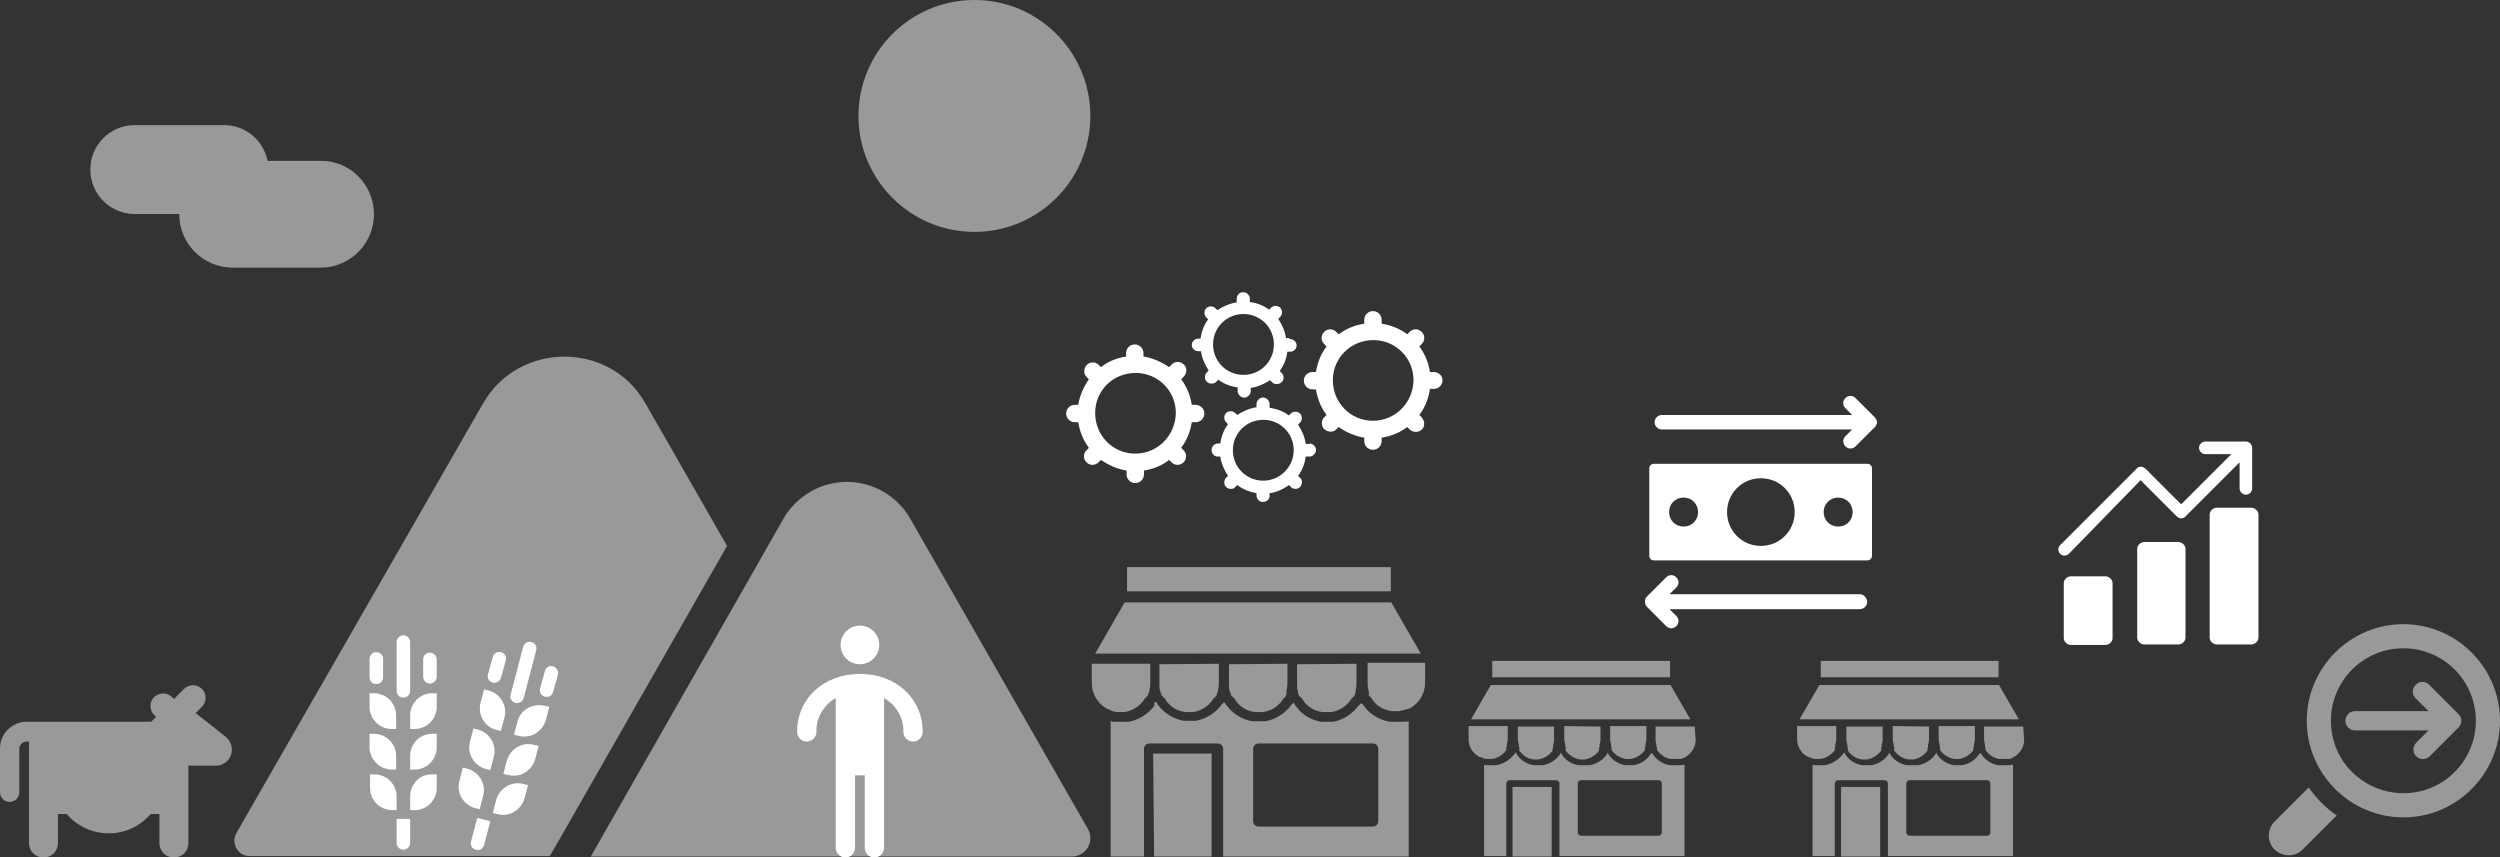 <?xml version="1.0" encoding="utf-8"?>
<!-- Generator: Adobe Illustrator 23.0.3, SVG Export Plug-In . SVG Version: 6.00 Build 0)  -->
<svg version="1.1" id="Layer_1" xmlns="http://www.w3.org/2000/svg" xmlns:xlink="http://www.w3.org/1999/xlink" x="0px" y="0px"
	 viewBox="0 0 517.5 177.5" style="enable-background:new 0 0 517.5 177.5;" xml:space="preserve">
<rect x="0" y="0" width="517.5" height="177.5" fill="#333333" stroke="none"/>
<style type="text/css">
	.st0{opacity:0.5;}
	.st1{fill-rule:evenodd;clip-rule:evenodd;fill:#FFFFFF;}
	.st2{fill:#FFFFFF;}
	.st3{opacity:0.5;fill:#FFFFFF;enable-background:new    ;}
</style>
<title>cb101</title>
<g>
	<g id="Layer_1-2">
		<g id="cb101">
			<g id="four">
				<g class="st0">
					<path class="st1" d="M233.3,122.4h54.6v-5h-54.6V122.4z M232.8,124.7H288l6.1,10.6h-67.4L232.8,124.7z M280.8,137.4v4
						c0,0.6-0.1,1.1-0.2,1.7c0,0.1,0,0.1,0,0.2v0.1l-0.1,0.2c0,0,0,0.1,0,0.1c0,0.1-0.1,0.1-0.1,0.2l-0.1,0.2l-0.1,0.1l-0.1,0.1
						l-0.1,0.1l-0.1,0.1l-0.1,0.1l-0.1,0.1l-0.1,0.1v0.1c-1,1.4-2.5,2.3-4.1,2.5h-0.1h-0.2h-1.1h-0.2h-0.1c-1.7-0.2-3.2-1.1-4.1-2.5
						v-0.1l-0.1-0.1l-0.1-0.1l-0.1-0.1l-0.1-0.1c0,0,0-0.1-0.1-0.1l-0.1-0.1l-0.1-0.1c0-0.1,0-0.1-0.1-0.1l-0.1-0.2v-0.1l-0.1-0.2
						v-0.1c0-0.1,0-0.1,0-0.2c-0.2-0.5-0.2-1.1-0.2-1.7v-4L280.8,137.4z M266.5,137.4v4c0,0.6-0.1,1.1-0.2,1.7c0,0.1,0,0.1,0,0.2
						v0.1c0,0.1,0,0.1,0,0.2c0,0,0,0.1,0,0.1c0,0.1,0,0.1-0.1,0.2l-0.1,0.2c0,0,0,0.1,0,0.1c0,0.1,0,0.1-0.1,0.1l-0.1,0.1l-0.1,0.1
						l-0.1,0.1c0,0,0,0.1-0.1,0.1l-0.1,0.1l0,0.1c-1,1.4-2.5,2.3-4.1,2.5h-0.1h-0.1H260h-0.1h-0.1c-1.7-0.2-3.2-1.1-4.1-2.5v-0.1
						l-0.1-0.1c0,0,0-0.1-0.1-0.1l-0.1-0.1l-0.1-0.1c0,0-0.1-0.1-0.1-0.1l-0.1-0.1l-0.1-0.1c0,0-0.1-0.1-0.1-0.1
						c0-0.1-0.1-0.1-0.1-0.2c0,0,0-0.1,0-0.1l-0.1-0.2v-0.1l-0.1-0.2c-0.2-0.5-0.2-1.1-0.2-1.7v-4L266.5,137.4z M252.3,137.4v4
						c0,0.6-0.1,1.1-0.2,1.7c0,0.1,0,0.1-0.1,0.2v0.1c0,0.1,0,0.1-0.1,0.2c0,0,0,0.1,0,0.1c0,0.1,0,0.1-0.1,0.2c0,0.1,0,0.1-0.1,0.2
						l-0.1,0.1c0,0,0,0.1-0.1,0.1l-0.1,0.1c0,0,0,0.1-0.1,0.1c0,0,0,0.1-0.1,0.1l-0.1,0.1l-0.1,0.1v0.1c-1,1.4-2.5,2.3-4.1,2.5H247
						h-0.2h-1.1h-0.2h-0.1c-1.7-0.2-3.2-1.1-4.1-2.5v-0.1l-0.1-0.1l-0.1-0.1l-0.1-0.1l-0.1-0.1l-0.1-0.1l-0.1-0.1l-0.1-0.1l-0.1-0.1
						l-0.1-0.2v-0.1l-0.1-0.2v-0.1c0-0.1,0-0.1-0.1-0.2c-0.2-0.5-0.2-1.1-0.2-1.7v-4L252.3,137.4z M229.4,146.8l-0.3-0.1
						c-1.9-1.1-3.1-3.1-3.1-5.3v-4h12.1v4c0,0.6-0.1,1.1-0.2,1.7c0,0.1,0,0.1-0.1,0.2v0.1l-0.1,0.2c0,0,0,0.1,0,0.1s0,0.1-0.1,0.2
						l-0.1,0.2l-0.1,0.1l-0.1,0.1c0,0,0,0.1-0.1,0.1l-0.1,0.1l-0.1,0.1l-0.1,0.1l-0.1,0.1v0.1c-1,1.4-2.5,2.3-4.1,2.5h-0.1h-0.2h-1
						h-0.3h-0.1l-0.3-0.1l0,0c-0.2,0-0.5-0.1-0.7-0.2h-0.1L230,147h-0.1l-0.2-0.1h-0.1 M238.9,177.3h11.9V156h-12.1L238.9,177.3z
						 M283.4,143.5c0,0,0-0.1,0-0.1l-0.1-0.2v-0.1c0-0.1,0-0.1,0-0.2c-0.2-0.5-0.2-1.1-0.2-1.7v-4H295v4.1c0,2.2-1.2,4.2-3.1,5.3
						l-0.3,0.1l0,0l-0.3,0.1h-0.1l-0.3,0.1h-0.1c-0.2,0.1-0.5,0.1-0.7,0.2l0,0c-0.1,0-0.2,0-0.3,0.1h-0.1h-0.3h-1h-0.2h-0.1
						c-1.7-0.2-3.2-1.1-4.1-2.5c0,0,0,0,0-0.1l-0.1-0.1l-0.1-0.1l-0.1-0.1l-0.1-0.1c0,0-0.1-0.1-0.1-0.1l-0.1-0.1l-0.1-0.1
						 M285.3,170c0,0.6-0.5,1.1-1.1,1.1h-23.7c-0.6,0-1.1-0.5-1.1-1.1v-15c0-0.6,0.5-1.1,1.1-1.1h23.7c0.6,0,1.1,0.5,1.1,1.1V170z
						 M291.1,149.3L291.1,149.3l-0.2,0.1h-0.1h-0.2h-0.1h-0.3h-0.2h-0.1h-0.2h-1h-0.3H288h-0.2h-0.2l0,0c-2.1-0.4-4-1.5-5.3-3.3
						l-0.1-0.1l-0.1-0.1c0-0.1-0.1-0.2-0.2-0.2l-0.1-0.1l-0.1-0.1c0,0,0,0.1,0,0.1c0,0,0,0.1-0.1,0.1l-0.2,0.2l-0.1,0.1
						c0,0,0,0.1-0.1,0.1c-1.3,1.7-3.1,2.9-5.2,3.3l0,0H276h-0.2h-0.2h-0.3h-1H274h-0.2h-0.2h-0.2l0,0c-2.1-0.4-4-1.5-5.2-3.3
						l-0.1-0.1c0-0.1-0.1-0.1-0.1-0.2l-0.1-0.2l-0.1-0.1c0,0,0-0.1,0-0.1l-0.1,0.1c0,0,0,0.1-0.1,0.1c0,0.1-0.1,0.2-0.2,0.2
						l-0.1,0.1l-0.1,0.1l-0.1,0.2l0,0c-1.3,1.6-3.1,2.7-5.1,3.1l0,0h-0.2h-0.2h-0.2h-0.3h-1h-0.3h-0.2h-0.2h-0.2l0,0
						c-2.1-0.4-4-1.5-5.3-3.3l-0.1-0.1l-0.1-0.2l-0.2-0.2l-0.1-0.1c0,0,0-0.1-0.1-0.1v0.1l-0.1,0.1c0,0.1-0.1,0.2-0.2,0.2l-0.1,0.1
						c0,0,0,0.1-0.1,0.1c0,0.1-0.1,0.1-0.1,0.2l0,0c-1.3,1.6-3.1,2.7-5.1,3.1l0,0h-0.2h-0.2h-0.2h-0.3h-1h-0.3h-0.2h-0.2H245l0,0
						c-2.1-0.4-4-1.5-5.3-3.3c0,0,0-0.1-0.1-0.1l-0.1-0.2l-0.1-0.2l-0.1-0.1c0,0,0-0.1,0-0.1l-0.1,0.1l-0.1,0.1
						c-0.1,0.1-0.1,0.2-0.2,0.2L239,146l-0.1,0.1l-0.1,0.2l0,0c-1.3,1.6-3.1,2.7-5.1,3.1l0,0h-0.2h-0.2H233h-0.3h-1h-0.2h-0.1H231
						h-0.2h-0.1h-0.2h-0.1l-0.4-0.1h-0.1v28h6.9v-22.3c0-0.6,0.5-1.1,1.1-1.1c0,0,0,0,0,0h14.2c0.6,0,1.1,0.5,1.1,1.1v22.3h38.4v-28
						l-0.3,0.1L291.1,149.3z"/>
				</g>
				<path class="st2" d="M247.5,83.8h-0.8c-0.3-1.9-1-3.7-2.2-5.3l0.5-0.5c0.7-0.7,0.8-1.8,0.1-2.5c-0.7-0.7-1.8-0.8-2.5-0.1
					c0,0-0.1,0.1-0.1,0.1L242,76c-1.6-1.1-3.4-1.9-5.3-2.2v-0.7c0-1-0.8-1.8-1.8-1.8c-1,0-1.8,0.8-1.8,1.8v0.7
					c-1.9,0.3-3.7,1-5.2,2.2l-0.5-0.5c-0.7-0.7-1.9-0.6-2.5,0.1c-0.6,0.7-0.6,1.8,0,2.4l0.5,0.5c-1.1,1.6-1.9,3.4-2.2,5.3h-0.7
					c-1,0-1.8,0.8-1.8,1.8s0.8,1.8,1.8,1.8h0.7c0.3,1.9,1,3.7,2.2,5.3l-0.5,0.5c-0.7,0.7-0.7,1.8,0,2.5c0.7,0.7,1.8,0.7,2.5,0
					l0.5-0.5c1.6,1.1,3.4,1.9,5.3,2.2v0.8c0,1,0.8,1.8,1.8,1.8c1,0,1.8-0.8,1.8-1.8v-0.8c1.9-0.3,3.7-1,5.2-2.2l0.5,0.5
					c0.7,0.7,1.8,0.7,2.5,0c0.7-0.7,0.7-1.8,0-2.5l-0.5-0.5c1.2-1.6,1.9-3.4,2.2-5.3h0.8c1,0,1.8-0.8,1.8-1.8S248.5,83.8,247.5,83.8
					L247.5,83.8z M235,93.9c-4.6,0-8.3-3.7-8.3-8.4s3.7-8.3,8.4-8.3c4.6,0,8.3,3.7,8.3,8.3C243.3,90.2,239.6,93.9,235,93.9z"/>
				<path class="st2" d="M296.7,77H296c-0.3-1.9-1-3.7-2.2-5.3l0.5-0.5c0.7-0.7,0.7-1.8,0-2.5c-0.7-0.7-1.8-0.7-2.5,0l0,0l-0.5,0.5
					c-1.6-1.2-3.4-1.9-5.3-2.2v-0.8c0-1-0.8-1.8-1.8-1.8c-1,0-1.8,0.8-1.8,1.8V67c-1.9,0.3-3.7,1-5.3,2.2l-0.5-0.5
					c-0.7-0.7-1.8-0.7-2.5,0c-0.7,0.7-0.7,1.8,0,2.5l0.5,0.5c-1.2,1.6-1.9,3.4-2.2,5.3h-0.7c-1,0-1.8,0.8-1.8,1.8
					c0,1,0.8,1.8,1.8,1.8h0.7c0.3,1.9,1,3.7,2.2,5.3l-0.5,0.5c-0.7,0.7-0.6,1.9,0.1,2.5c0.7,0.6,1.8,0.6,2.4,0l0.5-0.5
					c1.6,1.1,3.4,1.9,5.3,2.2v0.7c0,1,0.8,1.8,1.8,1.8c1,0,1.8-0.8,1.8-1.8v-0.7c1.9-0.3,3.7-1,5.3-2.2l0.5,0.5
					c0.3,0.3,0.8,0.5,1.3,0.5c1,0,1.8-0.8,1.7-1.8c0-0.4-0.2-0.8-0.5-1.2l-0.5-0.5c1.2-1.6,1.9-3.4,2.2-5.4h0.8c1,0,1.8-0.8,1.8-1.8
					S297.7,77,296.7,77L296.7,77z M284.2,87.1c-4.6,0-8.3-3.7-8.3-8.4c0-4.6,3.7-8.3,8.4-8.3c4.6,0,8.3,3.7,8.3,8.3
					C292.5,83.4,288.8,87.1,284.2,87.1z"/>
				<path class="st2" d="M270.9,91.9h-0.6c-0.2-1.4-0.8-2.8-1.6-4l0.4-0.4c0.5-0.5,0.5-1.4,0-1.9c-0.5-0.5-1.4-0.5-1.9,0l-0.4,0.4
					c-1.2-0.9-2.6-1.4-4-1.6v-0.6c0.1-0.7-0.5-1.4-1.2-1.5s-1.4,0.5-1.5,1.2c0,0.1,0,0.2,0,0.2v0.6c-1.4,0.2-2.8,0.8-4,1.6l-0.4-0.4
					c-0.5-0.5-1.4-0.5-1.9,0c-0.5,0.5-0.5,1.4,0,1.9c0,0,0,0,0,0l0.4,0.4c-0.9,1.2-1.4,2.6-1.6,4H252c-0.7,0.1-1.3,0.7-1.2,1.5
					c0.1,0.7,0.6,1.2,1.2,1.2h0.6c0.2,1.4,0.8,2.8,1.6,4l-0.4,0.4c-0.5,0.5-0.5,1.4,0,1.9c0.3,0.3,0.6,0.4,1,0.4
					c0.4,0,0.7-0.1,0.9-0.4l0.4-0.4c1.2,0.9,2.5,1.4,4,1.7v0.6c0.1,0.7,0.7,1.3,1.5,1.2c0.7-0.1,1.2-0.6,1.2-1.2v-0.6
					c1.4-0.2,2.8-0.8,4-1.7l0.4,0.4c0.3,0.3,0.6,0.4,1,0.4c0.7,0,1.3-0.6,1.3-1.4c0-0.4-0.1-0.7-0.4-0.9l-0.4-0.4
					c0.9-1.2,1.4-2.6,1.6-4h0.6c0.7,0.1,1.4-0.5,1.5-1.2c0.1-0.7-0.5-1.4-1.2-1.5C271.1,91.9,271,91.9,270.9,91.9L270.9,91.9z
					 M261.5,99.5c-3.5,0-6.3-2.8-6.3-6.3c0-3.5,2.8-6.3,6.3-6.3s6.3,2.8,6.3,6.3c0,0,0,0,0,0C267.8,96.7,264.9,99.5,261.5,99.5z"/>
				<path class="st2" d="M266.8,70h-0.6c-0.2-1.4-0.8-2.8-1.6-4l0.4-0.4c0.5-0.5,0.5-1.4,0-1.9s-1.4-0.5-1.9,0l-0.4,0.4
					c-1.2-0.9-2.6-1.4-4-1.6V62c0.1-0.7-0.4-1.4-1.2-1.5c-0.7-0.1-1.4,0.4-1.5,1.2c0,0.1,0,0.2,0,0.3v0.6c-1.4,0.2-2.8,0.8-4,1.6
					l-0.4-0.4c-0.5-0.5-1.4-0.5-1.9,0c-0.5,0.5-0.5,1.4,0,1.9c0,0,0,0,0,0l0.4,0.4c-0.9,1.2-1.4,2.6-1.6,4H248
					c-0.7,0-1.3,0.6-1.3,1.3c0,0.7,0.6,1.3,1.3,1.3h0.6c0.2,1.4,0.8,2.8,1.6,4l-0.4,0.4c-0.5,0.5-0.5,1.4,0,1.9
					c0.3,0.3,0.6,0.4,1,0.4c0.4,0,0.7-0.1,1-0.4l0.4-0.4c1.2,0.9,2.6,1.4,4,1.6v0.6c-0.1,0.7,0.5,1.4,1.2,1.5s1.4-0.5,1.5-1.2
					c0-0.1,0-0.2,0-0.2v-0.6c1.4-0.2,2.8-0.8,4-1.6l0.4,0.4c0.3,0.3,0.6,0.4,1,0.4c0.7,0,1.4-0.5,1.4-1.3c0-0.4-0.1-0.7-0.4-1
					l-0.4-0.4c0.9-1.2,1.4-2.6,1.6-4h0.6c0.7,0,1.3-0.6,1.3-1.3c0-0.7-0.6-1.3-1.3-1.3L266.8,70z M257.4,77.6
					c-3.5,0-6.3-2.8-6.3-6.3c0-3.5,2.8-6.3,6.3-6.3c3.5,0,6.3,2.8,6.3,6.3c0,0,0,0,0,0C263.7,74.8,260.9,77.6,257.4,77.6
					C257.4,77.6,257.4,77.6,257.4,77.6L257.4,77.6z"/>
				<path class="st2" d="M178,139.5c-7.5,0-13,5.1-13,12c0,1.1,0.9,2,2,2s2-0.9,2-2c-0.1-2.9,1.5-5.6,4-7v31c0,1.1,0.9,2,2,2
					s2-0.9,2-2v-15h2v15c0,1.1,0.9,2,2,2s2-0.9,2-2v-31c2.5,1.4,4.1,4.1,4,7c0,1.1,0.9,2,2,2s2-0.9,2-2
					C191,144.6,185.5,139.5,178,139.5z"/>
				<circle class="st2" cx="178" cy="133.5" r="4"/>
			</g>
			<g id="three">
				<g class="st0">
					<path class="st1" d="M376.9,140.2h36.8v-3.4h-36.8V140.2z M376.6,141.8h37.2l4.1,7.1h-45.4L376.6,141.8z M408.5,155.2
						C408.5,155.2,408.5,155.2,408.5,155.2l-0.1,0.2l0,0c-0.7,0.9-1.7,1.5-2.8,1.7h-1.1c-1.1-0.2-2.1-0.8-2.8-1.7l0,0l-0.1-0.1
						c0,0,0,0,0-0.1c0,0,0-0.1,0-0.1l0-0.1c0,0,0-0.1,0-0.1c0,0,0-0.1,0-0.1c0,0,0-0.1,0-0.1c0,0,0-0.1,0-0.1l-0.1-0.1v-0.1v-0.1
						v-0.1c0,0,0-0.1,0-0.1c-0.1-0.4-0.2-0.8-0.2-1.1v-2.7l7.5,0v2.7c0,0.4-0.1,0.8-0.2,1.1v0.1v0.1v0.1v0.1c0,0,0,0.1,0,0.1
						l-0.1,0.1c0,0,0,0.1,0,0.1v0.1v0.1 M399.3,150.4v2.7c0,0.4-0.1,0.8-0.2,1.1c0,0,0,0.1,0,0.1v0.1c0,0,0,0.1,0,0.1v0.1
						c0,0,0,0.1,0,0.1l-0.1,0.1c0,0,0,0.1,0,0.1v0.1v0.1v0.1l0,0.1v0.1l-0.1,0.1l0,0c-0.7,0.9-1.7,1.5-2.8,1.7h-1.1
						c-1.1-0.2-2.1-0.8-2.8-1.7l0,0l-0.1-0.1v-0.1l0-0.1V155c0,0,0-0.1,0-0.1c0,0,0-0.1,0-0.1c0,0,0-0.1,0-0.1c0,0,0-0.1,0-0.1
						l-0.1-0.1c0,0,0,0,0-0.1c0,0,0-0.1,0-0.1v-0.1c0,0,0-0.1,0-0.1c-0.1-0.4-0.2-0.8-0.2-1.1v-2.7L399.3,150.4z M389.7,150.4v2.7
						c0,0.4-0.1,0.8-0.2,1.1v0.1v0.1v0.1v0.1c0,0,0,0.1,0,0.1l-0.1,0.1v0.1l0,0.1v0.1c0,0,0,0.1,0,0.1c0,0,0,0.1,0,0.1
						c0,0,0,0,0,0.1l-0.1,0.1l0,0c-0.7,0.9-1.7,1.5-2.8,1.7h-1.1c-1.1-0.1-2.1-0.8-2.8-1.7l0,0l-0.1-0.1c0,0,0,0,0-0.1
						c0,0,0-0.1,0-0.1c0,0,0,0,0-0.1l0-0.1v-0.1c0,0,0-0.1,0-0.1l0-0.1l-0.1-0.1v-0.1c0,0,0-0.1,0-0.1v-0.1v-0.1
						c-0.1-0.4-0.2-0.8-0.2-1.1v-2.7L389.7,150.4z M374.3,156.7l-0.2-0.1c-1.3-0.7-2.1-2.1-2.1-3.6v-2.7h8.1v2.7
						c0,0.4-0.1,0.8-0.2,1.1v0.1v0.1v0.1v0.1c0,0,0,0.1,0,0.1l-0.1,0.1c0,0,0,0.1,0,0.1v0.1v0.1c0,0,0,0.1,0,0.1c0,0,0,0.1,0,0.1
						c0,0,0,0,0,0.1l-0.1,0.1l0,0c-0.7,0.9-1.7,1.5-2.8,1.7h-1.1h-0.2l0,0c-0.2,0-0.3-0.1-0.5-0.1l0,0l-0.2-0.1H375l-0.2-0.1h-0.1
						 M381.1,177.3h8.1v-14.4h-8.1V177.3z M419,153.1c0,1.5-0.8,2.8-2.1,3.6l-0.2,0.1l0,0l-0.2,0.1l0,0l-0.2,0.1l0,0
						c-0.2,0.1-0.3,0.1-0.5,0.1l0,0h-0.2h-1.7c-1.1-0.1-2.1-0.8-2.8-1.7l0,0l-0.1-0.1c0,0,0,0,0-0.1c0,0,0-0.1,0-0.1
						c0,0,0-0.1,0-0.1V155v-0.1c0,0,0-0.1,0-0.1l-0.1-0.1c0,0,0-0.1,0-0.1v-0.1v-0.1v-0.1v-0.1c-0.1-0.4-0.2-0.8-0.2-1.1v-2.7h8.1
						L419,153.1z M412,172.3c0,0.4-0.3,0.7-0.7,0.7h-16c-0.4,0-0.7-0.3-0.7-0.7c0,0,0,0,0,0v-10.1c0-0.4,0.3-0.7,0.7-0.7
						c0,0,0,0,0,0h16c0.4,0,0.7,0.3,0.7,0.7V172.3z M415.9,158.4L415.9,158.4h-0.1h-0.1h-0.1h-0.1h-0.2h-0.1H414h-0.1h-0.1h-0.1l0,0
						c-1.4-0.2-2.7-1-3.5-2.2l-0.1-0.1c0,0,0-0.1-0.1-0.1l-0.1-0.2c0,0,0-0.1,0-0.1v-0.1v0.1c0,0,0,0.1,0,0.1l-0.1,0.2
						c0,0-0.1,0.1-0.1,0.1l-0.1,0.1c-0.8,1.2-2.1,2-3.5,2.2l0,0h-0.1h-0.1h-0.1h-1h-0.1h-0.1h-0.1l0,0c-1.4-0.2-2.7-1-3.5-2.2l0-0.1
						l-0.1-0.1l-0.1-0.2c0,0,0-0.1,0-0.1v-0.1c0,0,0,0,0,0.1l0,0.1c0,0.1-0.1,0.1-0.1,0.2c0,0,0,0.1-0.1,0.1v0.1l-0.1,0.1l0,0
						c-0.8,1.1-2.1,1.9-3.5,2.1l0,0h-0.1h-0.1h-0.1h-1H395h-0.1h-0.1l0,0c-1.4-0.2-2.7-1-3.5-2.2v-0.1c0,0-0.1-0.1-0.1-0.1
						c0-0.1-0.1-0.1-0.1-0.2c0,0,0-0.1,0-0.1v-0.1v0.1c0,0,0,0.1,0,0.1l-0.1,0.2l-0.1,0.1l0,0.1l-0.1,0.1l0,0
						c-0.8,1.1-2.1,1.9-3.5,2.1l0,0H387h-0.1h-0.1h-1h-0.1h-0.1h-0.1l0,0c-1.4-0.2-2.7-1-3.5-2.2v-0.1l-0.1-0.1l-0.1-0.2l-0.1-0.1
						v-0.1v0.1c0,0,0,0.1,0,0.1l-0.1,0.2c0,0-0.1,0.1-0.1,0.1l-0.1,0.1l-0.1,0.1l0,0c-0.9,1.1-2.1,1.8-3.5,2.1l0,0h-0.1h-0.1h-0.1
						h-1.1H376h-0.1h-0.1h-0.1h-0.1l-0.3-0.1h-0.1v18.9h4.6v-15c0-0.4,0.3-0.7,0.7-0.7h9.6c0.4,0,0.7,0.3,0.7,0.7v15h25.9v-18.9
						h-0.2L415.9,158.4z"/>
				</g>
				<path class="st2" d="M386.5,96h-44.1c-0.6,0-1,0.4-1,1v18c0,0.6,0.4,1,1,1h44.1c0.6,0,1-0.4,1-1V97
					C387.5,96.4,387.1,96,386.5,96z M348.5,109c-1.7,0-3-1.3-3-3s1.3-3,3-3s3,1.3,3,3C351.5,107.7,350.2,109,348.5,109
					C348.5,109,348.5,109,348.5,109L348.5,109z M364.5,113c-3.9,0-7-3.1-7-7s3.1-7,7-7s7,3.1,7,7C371.5,109.9,368.4,113,364.5,113
					C364.5,113,364.5,113,364.5,113L364.5,113z M380.5,109c-1.7,0-3-1.3-3-3s1.3-3,3-3s3,1.3,3,3C383.5,107.7,382.2,109,380.5,109
					C380.5,109,380.5,109,380.5,109L380.5,109z"/>
				<path class="st2" d="M385,123h-39.4l1.4-1.4c0.6-0.6,0.6-1.5,0-2.1c-0.6-0.6-1.5-0.6-2.1,0l-4,4c-0.1,0.1-0.3,0.3-0.3,0.5l0,0
					c-0.1,0.3-0.1,0.7,0,1.1l0,0c0.1,0.2,0.2,0.4,0.3,0.5l4,4c0.6,0.6,1.5,0.6,2.1,0c0.6-0.6,0.6-1.5,0-2.1l-1.4-1.4H385
					c0.8,0,1.5-0.7,1.5-1.5S385.8,123,385,123L385,123z"/>
				<path class="st2" d="M388.4,86.9L388.4,86.9c-0.1-0.2-0.2-0.4-0.3-0.5l-4-4c-0.6-0.6-1.5-0.6-2.1,0c-0.6,0.6-0.6,1.5,0,2.1
					l1.4,1.4H344c-0.8,0-1.5,0.7-1.5,1.5s0.7,1.5,1.5,1.5h39.4l-1.4,1.4c-0.6,0.6-0.6,1.5,0,2.1c0.6,0.6,1.5,0.6,2.1,0l0,0l4-4
					c0.1-0.1,0.3-0.3,0.3-0.5l0,0C388.6,87.6,388.6,87.2,388.4,86.9L388.4,86.9z"/>
				<g class="st0">
					<path class="st1" d="M308.9,140.2h36.8v-3.4h-36.8V140.2z M308.6,141.8h37.2l4.1,7.1h-45.4L308.6,141.8z M340.5,155.2
						C340.5,155.2,340.5,155.2,340.5,155.2l-0.1,0.2l0,0c-0.7,0.9-1.7,1.5-2.8,1.7h-1.1c-1.1-0.2-2.1-0.8-2.8-1.7l0,0l-0.1-0.1
						c0,0,0,0,0-0.1c0,0,0-0.1,0-0.1l0-0.1c0,0,0-0.1,0-0.1c0,0,0-0.1,0-0.1c0,0,0-0.1,0-0.1c0,0,0-0.1,0-0.1l-0.1-0.1v-0.1v-0.1
						v-0.1c0,0,0-0.1,0-0.1c-0.1-0.4-0.2-0.8-0.2-1.1v-2.7l7.5,0v2.7c0,0.4-0.1,0.8-0.2,1.1v0.1v0.1v0.1v0.1c0,0,0,0.1,0,0.1
						l-0.1,0.1c0,0,0,0.1,0,0.1v0.1v0.1 M331.3,150.4v2.7c0,0.4-0.1,0.8-0.2,1.1c0,0,0,0.1,0,0.1v0.1c0,0,0,0.1,0,0.1v0.1
						c0,0,0,0.1,0,0.1l-0.1,0.1c0,0,0,0.1,0,0.1v0.1v0.1v0.1l0,0.1v0.1l-0.1,0.1l0,0c-0.7,0.9-1.7,1.5-2.8,1.7h-1.1
						c-1.1-0.2-2.1-0.8-2.8-1.7l0,0l-0.1-0.1v-0.1l0-0.1V155c0,0,0-0.1,0-0.1c0,0,0-0.1,0-0.1c0,0,0-0.1,0-0.1c0,0,0-0.1,0-0.1
						l-0.1-0.1c0,0,0,0,0-0.1c0,0,0-0.1,0-0.1v-0.1c0,0,0-0.1,0-0.1c-0.1-0.4-0.2-0.8-0.2-1.1v-2.7L331.3,150.4z M321.7,150.4v2.7
						c0,0.4-0.1,0.8-0.2,1.1v0.1v0.1v0.1v0.1c0,0,0,0.1,0,0.1l-0.1,0.1v0.1l0,0.1v0.1c0,0,0,0.1,0,0.1c0,0,0,0.1,0,0.1
						c0,0,0,0,0,0.1l-0.1,0.1l0,0c-0.7,0.9-1.7,1.5-2.8,1.7h-1.1c-1.1-0.1-2.1-0.8-2.8-1.7l0,0l-0.1-0.1c0,0,0,0,0-0.1
						c0,0,0-0.1,0-0.1c0,0,0,0,0-0.1l0-0.1v-0.1c0,0,0-0.1,0-0.1l0-0.1l-0.1-0.1v-0.1c0,0,0-0.1,0-0.1v-0.1v-0.1
						c-0.1-0.4-0.2-0.8-0.2-1.1v-2.7L321.7,150.4z M306.3,156.7l-0.2-0.1c-1.3-0.7-2.1-2.1-2.1-3.6v-2.7h8.1v2.7
						c0,0.4-0.1,0.8-0.2,1.1v0.1v0.1v0.1v0.1c0,0,0,0.1,0,0.1l-0.1,0.1c0,0,0,0.1,0,0.1v0.1v0.1c0,0,0,0.1,0,0.1c0,0,0,0.1,0,0.1
						c0,0,0,0,0,0.1l-0.1,0.1l0,0c-0.7,0.9-1.7,1.5-2.8,1.7h-1.1h-0.2l0,0c-0.2,0-0.3-0.1-0.5-0.1l0,0l-0.2-0.1H307l-0.2-0.1h-0.1
						 M313.1,177.3h8.1v-14.4h-8.1V177.3z M351,153.1c0,1.5-0.8,2.8-2.1,3.6l-0.2,0.1l0,0l-0.2,0.1l0,0l-0.2,0.1l0,0
						c-0.2,0.1-0.3,0.1-0.5,0.1l0,0h-0.2h-1.7c-1.1-0.1-2.1-0.8-2.8-1.7l0,0l-0.1-0.1c0,0,0,0,0-0.1c0,0,0-0.1,0-0.1
						c0,0,0-0.1,0-0.1V155v-0.1c0,0,0-0.1,0-0.1l-0.1-0.1c0,0,0-0.1,0-0.1v-0.1v-0.1v-0.1v-0.1c-0.1-0.4-0.2-0.8-0.2-1.1v-2.7h8.1
						L351,153.1z M344,172.3c0,0.4-0.3,0.7-0.7,0.7h-16c-0.4,0-0.7-0.3-0.7-0.7c0,0,0,0,0,0v-10.1c0-0.4,0.3-0.7,0.7-0.7
						c0,0,0,0,0,0h16c0.4,0,0.7,0.3,0.7,0.7V172.3z M347.9,158.4L347.9,158.4h-0.1h-0.1h-0.1h-0.1h-0.2h-0.1H346h-0.1h-0.1h-0.1l0,0
						c-1.4-0.2-2.7-1-3.5-2.2l-0.1-0.1c0,0,0-0.1-0.1-0.1l-0.1-0.2c0,0,0-0.1,0-0.1v-0.1v0.1c0,0,0,0.1,0,0.1l-0.1,0.2
						c0,0-0.1,0.1-0.1,0.1l-0.1,0.1c-0.8,1.2-2.1,2-3.5,2.2l0,0h-0.1h-0.1h-0.1h-1h-0.1h-0.1h-0.1l0,0c-1.4-0.2-2.7-1-3.5-2.2l0-0.1
						l-0.1-0.1l-0.1-0.2c0,0,0-0.1,0-0.1v-0.1c0,0,0,0,0,0.1l0,0.1c0,0.1-0.1,0.1-0.1,0.2c0,0,0,0.1-0.1,0.1v0.1l-0.1,0.1l0,0
						c-0.8,1.1-2.1,1.9-3.5,2.1l0,0h-0.1h-0.1h-0.1h-1H327h-0.1h-0.1l0,0c-1.4-0.2-2.7-1-3.5-2.2v-0.1c0,0-0.1-0.1-0.1-0.1
						c0-0.1-0.1-0.1-0.1-0.2c0,0,0-0.1,0-0.1v-0.1v0.1c0,0,0,0.1,0,0.1l-0.1,0.2l-0.1,0.1l0,0.1l-0.1,0.1l0,0
						c-0.8,1.1-2.1,1.9-3.5,2.1l0,0H319h-0.1h-0.1h-1h-0.1h-0.1h-0.1l0,0c-1.4-0.2-2.7-1-3.5-2.2v-0.1l-0.1-0.1l-0.1-0.2l-0.1-0.1
						v-0.1v0.1c0,0,0,0.1,0,0.1l-0.1,0.2c0,0-0.1,0.1-0.1,0.1l-0.1,0.1l-0.1,0.1l0,0c-0.9,1.1-2.1,1.8-3.5,2.1l0,0h-0.1h-0.1h-0.1
						h-1.1H308h-0.1h-0.1h-0.1h-0.1l-0.3-0.1h-0.1v18.9h4.6v-15c0-0.4,0.3-0.7,0.7-0.7h9.6c0.4,0,0.7,0.3,0.7,0.7v15h25.9v-18.9
						h-0.2L347.9,158.4z"/>
				</g>
			</g>
			<g id="two">
				<path class="st2" d="M443.1,99.4l7.5,7.5c0.2,0.2,0.6,0.4,0.9,0.4c0.3,0,0.6-0.1,0.8-0.3l11.3-11.3v5.4c0,0.7,0.6,1.3,1.3,1.3
					c0.7,0,1.3-0.6,1.3-1.3v-8.4c0-0.7-0.6-1.3-1.3-1.3h-8.4c-0.7,0-1.3,0.6-1.3,1.3s0.6,1.3,1.3,1.3c0,0,0,0,0,0h5.4l-10.4,10.4
					l-7.4-7.4c-0.3-0.2-0.6-0.4-0.9-0.4c-0.4,0-0.7,0.1-0.9,0.4l-15.9,15.9c-0.5,0.5-0.4,1.3,0.1,1.8c0.5,0.4,1.2,0.4,1.7,0
					L443.1,99.4z"/>
				<path class="st2" d="M435.6,119.3h-6.7c-0.8-0.1-1.6,0.5-1.7,1.3v11.6c0.1,0.8,0.9,1.4,1.7,1.3h6.7c0.8,0.1,1.6-0.5,1.7-1.3
					v-11.6C437.2,119.8,436.4,119.2,435.6,119.3z"/>
				<path class="st2" d="M450.7,112.2h-6.6c-0.8-0.1-1.6,0.5-1.7,1.3v18.6c0.1,0.8,0.9,1.4,1.7,1.3h6.6c0.8,0.1,1.6-0.5,1.7-1.3
					v-18.6C452.3,112.7,451.5,112.1,450.7,112.2z"/>
				<path class="st2" d="M465.8,105.1h-6.7c-0.8-0.1-1.6,0.5-1.7,1.3v25.7c0.1,0.8,0.9,1.4,1.7,1.3h6.7c0.8,0.1,1.6-0.5,1.7-1.3
					v-25.7C467.4,105.6,466.6,105,465.8,105.1z"/>
				<g class="st0">
					<path class="st2" d="M477.9,163l-7.2,7.2c-1.5,1.7-1.4,4.3,0.3,5.8c1.6,1.4,4,1.4,5.5,0l7.2-7.2
						C481.4,167.2,479.5,165.3,477.9,163z"/>
					<path class="st2" d="M497.5,129.2c-11,0-20,9-20,20s9,20,20,20s20-9,20-20S508.5,129.2,497.5,129.2z M508.5,159.4
						c-5.6,6.1-15.1,6.4-21.2,0.8c-3.1-2.8-4.8-6.8-4.8-11c0-8.3,6.7-15,15-15c8.3,0,15,6.7,15,15
						C512.5,153,511.1,156.6,508.5,159.4z"/>
					<path class="st2" d="M508.9,147.8l-6-6c-0.7-0.8-2-0.9-2.8-0.1s-0.9,2-0.1,2.8c0,0,0.1,0.1,0.1,0.1l2.6,2.6h-15.2
						c-1.1,0-2,0.9-2,2s0.9,2,2,2h15.2l-2.6,2.6c-0.7,0.8-0.7,2.1,0.1,2.8c0.8,0.7,1.9,0.7,2.7,0l6-6
						C509.7,149.8,509.7,148.6,508.9,147.8z"/>
				</g>
			</g>
			<g id="one">
				<path class="st3" d="M46.7,152.5l-6.2-4.9l1.3-1.3c1-1,1-2.7,0-3.7s-2.7-1-3.7,0l-2.1,2.1l-0.4-0.4c-1-1-2.7-1-3.7,0
					s-1,2.7,0,3.7l0.4,0.4l-1,1H5.5c-3,0-5.5,2.5-5.5,5.5v9.1c0,1.1,0.9,2,2,2s2-0.9,2-2V155c0-0.8,0.7-1.5,1.5-1.5H6v21
					c0,1.7,1.3,3,3,3s3-1.3,3-3v-6h1.8c4.1,4.8,11.4,5.4,16.2,1.2c0.4-0.4,0.9-0.8,1.2-1.2H33v6c0,1.7,1.3,3,3,3s3-1.3,3-3v-16h5.7
					c1.8,0,3.3-1.5,3.3-3.3C48,154.1,47.5,153.2,46.7,152.5z"/>
				<path class="st3" d="M27.9,44.3h9.2c0,6.1,4.9,11.1,11.1,11.1c0,0,0,0,0,0h18.5c6.1-0.2,10.9-5.3,10.7-11.4
					c-0.2-5.9-4.9-10.6-10.7-10.7H55.4c-0.9-4.3-4.6-7.4-9-7.4H27.9c-5.1,0-9.2,4.1-9.2,9.2C18.7,40.2,22.8,44.3,27.9,44.3z"/>
				<path class="st2" d="M81.1,150.9h0.9v-2.8c0-2.6-2.1-4.6-4.6-4.6h-0.9v2.8C76.5,148.9,78.6,150.9,81.1,150.9z"/>
				<path class="st2" d="M81.1,159.3h0.9v-2.8c0-2.6-2.1-4.6-4.6-4.6h-0.9v2.8C76.5,157.2,78.6,159.3,81.1,159.3z"/>
				<path class="st2" d="M82.1,164.9c0-2.6-2.1-4.6-4.6-4.6h-0.9v2.8c0,2.6,2.1,4.6,4.6,4.6h0.9V164.9z"/>
				<path class="st2" d="M84.9,148.1v2.8h0.9c2.6,0,4.6-2.1,4.6-4.6v-2.8h-0.9C86.9,143.5,84.9,145.6,84.9,148.1z"/>
				<path class="st2" d="M84.9,156.5v2.8h0.9c2.6,0,4.6-2.1,4.6-4.6v-2.8h-0.9C86.9,151.9,84.9,153.9,84.9,156.5z"/>
				<path class="st2" d="M84.9,164.9v2.8h0.9c2.6,0,4.6-2.1,4.6-4.6v-2.8h-0.9C86.9,160.2,84.9,162.3,84.9,164.9z"/>
				<path class="st2" d="M82.1,174.6c0.1,0.8,0.7,1.3,1.5,1.3c0.7-0.1,1.2-0.6,1.3-1.3v-5.1h-2.8V174.6z"/>
				<path class="st2" d="M77.9,141.6c0.8,0,1.4-0.6,1.4-1.4v-3.7c0.1-0.8-0.5-1.4-1.3-1.5c-0.8-0.1-1.4,0.5-1.5,1.3
					c0,0.1,0,0.2,0,0.2v3.7C76.5,141,77.1,141.6,77.9,141.6z"/>
				<path class="st2" d="M89,135.1c-0.8,0-1.4,0.6-1.4,1.4v3.7c0.1,0.8,0.7,1.3,1.5,1.3c0.7-0.1,1.2-0.6,1.3-1.3v-3.7
					C90.4,135.8,89.8,135.1,89,135.1z"/>
				<path class="st2" d="M83.5,144.4c0.8,0,1.4-0.6,1.4-1.4v-10.2c-0.1-0.8-0.7-1.3-1.5-1.3c-0.7,0.1-1.2,0.6-1.3,1.3V143
					C82.1,143.8,82.7,144.4,83.5,144.4C83.4,144.4,83.5,144.4,83.5,144.4z"/>
				<path class="st2" d="M102.8,151.1l0.9,0.2l0.7-2.7c0.7-2.5-0.8-5-3.3-5.7c0,0,0,0,0,0l-0.9-0.2l-0.7,2.7
					C98.8,147.9,100.3,150.5,102.8,151.1C102.8,151.1,102.8,151.1,102.8,151.1z"/>
				<path class="st2" d="M100.6,159.2l0.9,0.2l0.7-2.7c0.7-2.5-0.8-5-3.3-5.7c0,0,0,0,0,0l-0.9-0.2l-0.7,2.7
					C96.6,156,98.1,158.5,100.6,159.2z"/>
				<path class="st2" d="M99.3,167.5l0.7-2.7c0.7-2.5-0.8-5-3.3-5.7l-0.9-0.2l-0.7,2.7c-0.7,2.5,0.8,5,3.3,5.7c0,0,0,0,0,0
					L99.3,167.5z"/>
				<path class="st2" d="M107.1,149.4l-0.7,2.7l0.9,0.2c2.5,0.7,5-0.8,5.7-3.3l0.7-2.7l-0.9-0.2
					C110.3,145.5,107.7,146.9,107.1,149.4z"/>
				<path class="st2" d="M104.9,157.5l-0.7,2.7l0.9,0.2c2.5,0.7,5-0.8,5.7-3.3l0.7-2.7l-0.9-0.2C108.1,153.5,105.6,155,104.9,157.5z
					"/>
				<path class="st2" d="M102.7,165.6l-0.7,2.7l0.9,0.2c2.5,0.7,5-0.8,5.7-3.3l0.7-2.7l-0.9-0.2C106,161.6,103.4,163.1,102.7,165.6
					C102.7,165.5,102.7,165.5,102.7,165.6z"/>
				<path class="st2" d="M97.5,174.2c-0.2,0.7,0.2,1.5,1,1.7s1.5-0.2,1.7-1l1.3-4.9l-2.7-0.7L97.5,174.2z"/>
				<path class="st2" d="M102,141.3c0.7,0.2,1.5-0.3,1.7-1c0,0,0,0,0,0l1-3.6c0.2-0.7-0.2-1.5-1-1.7c-0.7-0.2-1.5,0.2-1.7,1l-1,3.6
					C100.8,140.3,101.2,141.1,102,141.3C102,141.3,102,141.3,102,141.3z"/>
				<path class="st2" d="M114.5,137.9c-0.7-0.2-1.5,0.2-1.7,1c0,0,0,0,0,0l-1,3.6c-0.2,0.7,0.2,1.5,1,1.7s1.5-0.2,1.7-1l0,0l1-3.6
					C115.7,138.9,115.2,138.2,114.5,137.9C114.5,137.9,114.5,137.9,114.5,137.9z"/>
				<path class="st2" d="M106.7,145.5c0.7,0.2,1.5-0.3,1.7-1c0,0,0,0,0,0l2.6-9.9c0.2-0.7-0.2-1.5-1-1.7c-0.7-0.2-1.5,0.2-1.7,1l0,0
					l-2.6,9.9C105.5,144.5,105.9,145.3,106.7,145.5z"/>
				<g class="st0">
					<circle class="st2" cx="201.7" cy="24" r="24"/>
					<path class="st2" d="M133.6,83.5c-7.3-12.9-26.2-12.9-33.6,0l-51.1,89c-0.8,1.5-0.3,3.4,1.2,4.3c0.5,0.3,1,0.4,1.6,0.4h62.1
						l2.1-3.6l34.6-60.6L133.6,83.5z"/>
					<path class="st2" d="M225.2,171.6l-36.7-64.1c-4.1-7.3-13.3-9.9-20.6-5.8c-2.4,1.4-4.5,3.4-5.8,5.8l-7.4,13l-32.4,56.8h99.6
						c2.1,0,3.8-1.7,3.8-3.8C225.7,172.8,225.5,172.1,225.2,171.6z"/>
				</g>
			</g>
		</g>
	</g>
</g>
</svg>
